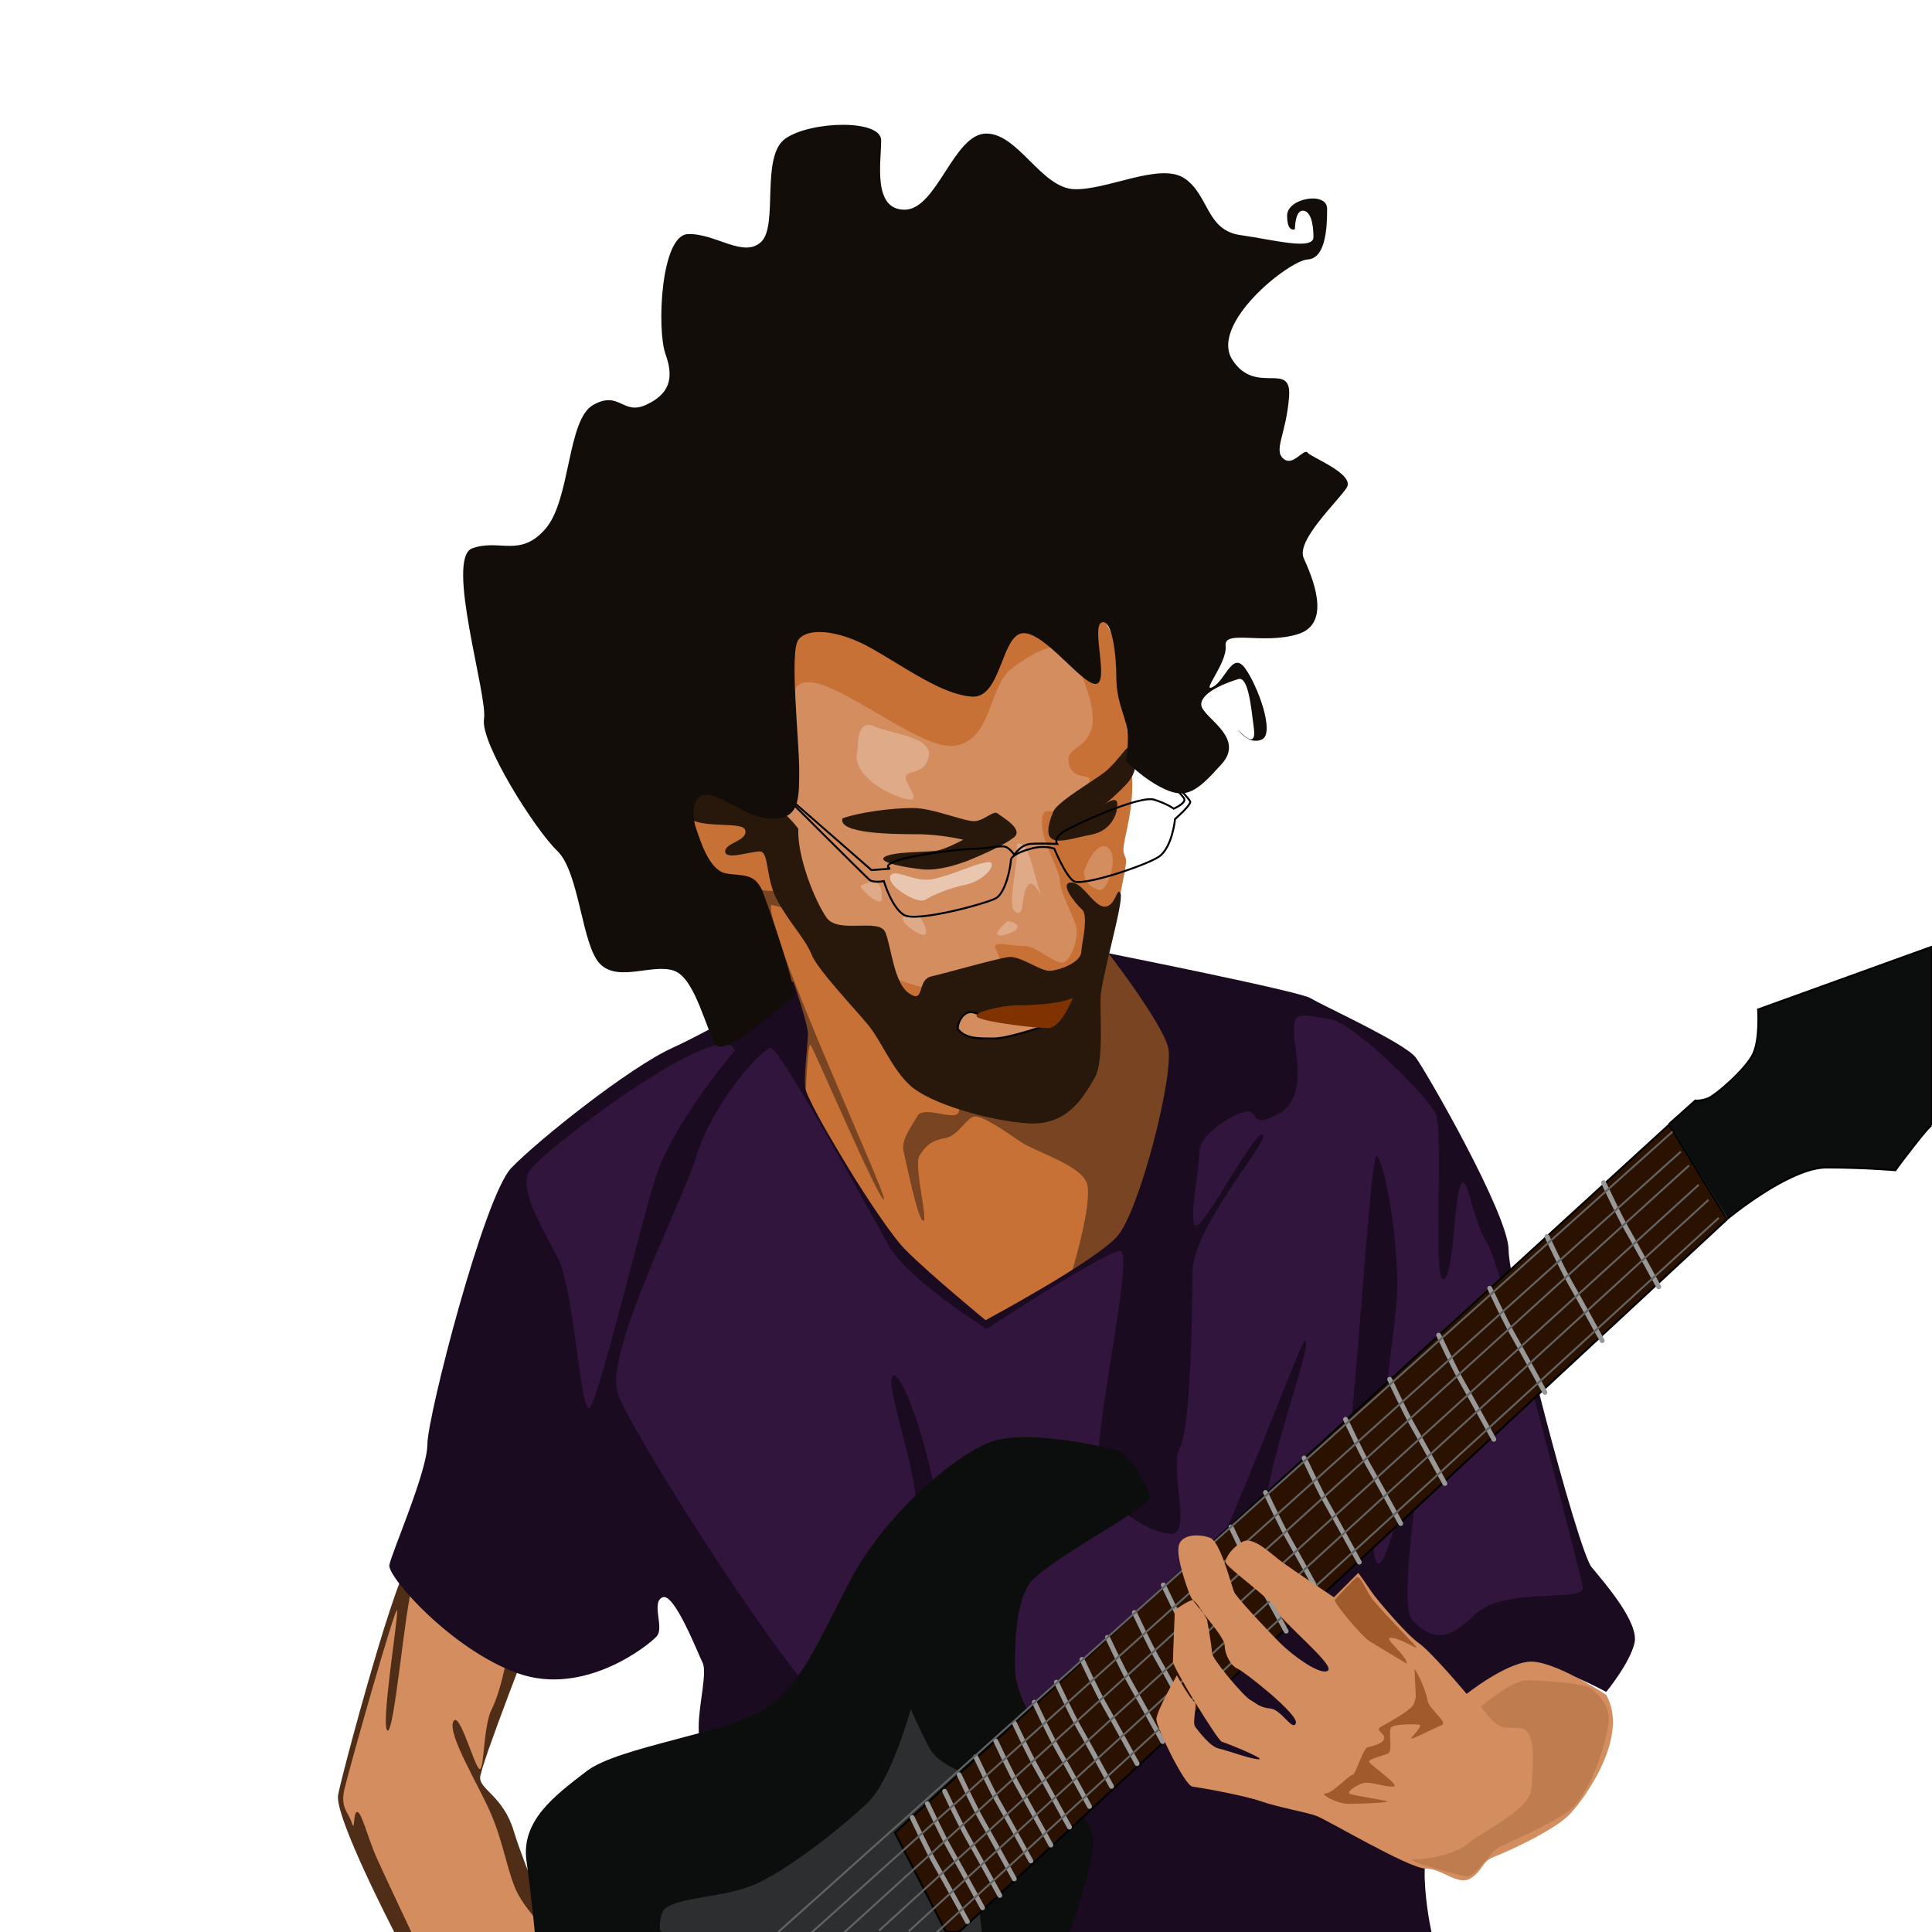 <?xml version="1.0" encoding="UTF-8" standalone="no"?>
<!-- Created with Inkscape (http://www.inkscape.org/) -->

<svg
   xmlns:dc="http://purl.org/dc/elements/1.1/"
   xmlns:cc="http://creativecommons.org/ns#"
   xmlns:rdf="http://www.w3.org/1999/02/22-rdf-syntax-ns#"
   xmlns:svg="http://www.w3.org/2000/svg"
   xmlns="http://www.w3.org/2000/svg"
   xmlns:sodipodi="http://sodipodi.sourceforge.net/DTD/sodipodi-0.dtd"
   xmlns:inkscape="http://www.inkscape.org/namespaces/inkscape"
   width="1000"
   height="1000"
   viewBox="0 0 264.583 264.583"
   id="svg4332"
   version="1.1"
   inkscape:version="0.91+devel r13925"
   sodipodi:docname="ben-levin.svg"
   inkscape:export-filename="/Users/agarone/Documents/git/art/ben-levin/ben-levin.png"
   inkscape:export-xdpi="96"
   inkscape:export-ydpi="96">
  <defs
     id="defs4334" />
  <sodipodi:namedview
     id="base"
     pagecolor="#ffffff"
     bordercolor="#666666"
     borderopacity="1.0"
     inkscape:pageopacity="0.0"
     inkscape:pageshadow="2"
     inkscape:zoom="0.98994949"
     inkscape:cx="505.5264"
     inkscape:cy="412.48238"
     inkscape:document-units="px"
     inkscape:current-layer="layer1"
     showgrid="false"
     units="px"
     showguides="true"
     inkscape:guide-bbox="true"
     inkscape:window-width="1920"
     inkscape:window-height="1151"
     inkscape:window-x="0"
     inkscape:window-y="1"
     inkscape:window-maximized="1">
    <sodipodi:guide
       position="264.583,0"
       orientation="1,0"
       id="guide4340"
       inkscape:label=""
       inkscape:color="rgb(0,0,255)" />
    <sodipodi:guide
       position="0,0"
       orientation="1,0"
       id="guide4342"
       inkscape:label=""
       inkscape:color="rgb(0,0,255)" />
    <sodipodi:guide
       position="0,0"
       orientation="0,1"
       id="guide4344"
       inkscape:label=""
       inkscape:color="rgb(0,0,255)" />
    <sodipodi:guide
       position="0,264.583"
       orientation="0,1"
       id="guide4346"
       inkscape:label=""
       inkscape:color="rgb(0,0,255)" />
  </sodipodi:namedview>
  <g
     inkscape:label="BG"
     inkscape:groupmode="layer"
     id="layer1"
     transform="translate(0,-32.417)"
     style="display:none">
    <rect
       style="opacity:1;fill:#ffffff;fill-opacity:1;stroke:none;stroke-width:11.608;stroke-miterlimit:4;stroke-dasharray:none;stroke-opacity:1"
       id="rect5606"
       width="264.583"
       height="264.583"
       x="0"
       y="32.417" />
  </g>
  <g
     inkscape:groupmode="layer"
     id="layer4"
     inkscape:label="Left Arm"
     style="display:inline">
    <path
       style="fill:#502d16;fill-rule:evenodd;stroke:none;stroke-width:0.265px;stroke-linecap:butt;stroke-linejoin:miter;stroke-opacity:1;fill-opacity:1"
       d="m 73.499,222.087 c 0,0 -7.751,19.778 -7.751,21.382 0,1.604 3.207,2.606 4.61,7.283 1.403,4.677 5.412,13.831 5.412,13.831 l -21.782,0 c 0,0 -8.219,-15.836 -7.684,-18.776 0.535,-2.94 8.486,-32.54 10.023,-31.939 1.537,0.601 17.172,8.219 17.172,8.219 z"
       id="path4868"
       inkscape:connector-curvature="0" />
  </g>
  <g
     inkscape:groupmode="layer"
     id="layer5"
     inkscape:label="Left Arm Highlights">
    <path
       style="fill:#d38d5f;fill-rule:evenodd;stroke:none;stroke-width:0.265px;stroke-linecap:butt;stroke-linejoin:miter;stroke-opacity:1"
       d="m 56.461,217.41 12.896,9.822 c 0,0 -0.802,4.477 -2.005,6.815 -1.203,2.339 -1.002,8.352 -1.67,8.219 -0.668,-0.134 -2.806,-8.219 -3.608,-6.481 -0.802,1.737 3.408,8.553 5.145,12.562 1.737,4.009 2.339,8.285 3.608,10.824 1.27,2.539 4.209,5.412 4.209,5.412 l -18.709,0 c 0,0 -3.541,-7.484 -4.744,-10.156 -1.203,-2.673 -2.071,-6.348 -2.673,-6.281 -0.601,0.067 -0.267,2.94 -0.735,1.47 -0.468,-1.47 -1.604,-2.005 -1.002,-4.61 0.601,-2.606 7.083,-25.591 7.216,-24.455 0.134,1.136 -2.272,15.769 -1.336,16.437 0.935,0.668 2.472,-17.439 3.408,-19.577 z"
       id="path4871"
       inkscape:connector-curvature="0" />
  </g>
  <g
     inkscape:groupmode="layer"
     id="layer6"
     inkscape:label="Neck"
     style="display:inline">
    <path
       style="fill:#784421;fill-rule:evenodd;stroke:none;stroke-width:0.265px;stroke-linecap:butt;stroke-linejoin:miter;stroke-opacity:1"
       d="m 133.804,185.586 -26.647,-35.719 3.449,-8.693 c 0,0 -7.364,-19.159 -6.608,-19.773 0.756,-0.614 5.663,2.764 5.994,4.181 0.331,1.417 15.828,21.072 15.828,21.072 l 10.583,5.433 10.678,-7.607 2.835,-14.741 13.749,5.67 -7.418,38.27 z"
       id="path4877"
       inkscape:connector-curvature="0"
       sodipodi:nodetypes="cccssccccccc" />
  </g>
  <g
     inkscape:groupmode="layer"
     id="layer7"
     inkscape:label="Neck Highlights"
     style="display:inline">
    <path
       style="fill:#c87137;fill-opacity:1;fill-rule:evenodd;stroke:none;stroke-width:0.265px;stroke-linecap:butt;stroke-linejoin:miter;stroke-opacity:1"
       d="m 105.597,123.929 c 0,0 2.551,0.472 3.166,0.945 0.614,0.472 16.631,22.301 16.631,22.301 l 5.386,3.024 c 0,0 1.181,2.032 0.142,2.457 -1.039,0.425 -4.583,-1.134 -5.292,0.189 -0.709,1.323 -2.268,3.213 -1.89,4.819 0.378,1.606 1.984,9.497 2.693,9.544 0.709,0.047 -1.323,-7.654 -0.52,-8.93 0.803,-1.276 1.559,-2.079 3.496,-2.41 1.937,-0.331 2.977,-2.977 4.158,-2.977 1.181,0 4.299,2.173 6.237,3.496 1.937,1.323 7.89,3.071 8.977,5.481 1.087,2.41 -2.173,12.946 -2.173,12.946 l -11.764,6.473 -12.709,-11.292 -11.812,-19.938 c 0,0 0.283,-7.323 0.661,-6.993 0.378,0.331 9.308,21.261 10.064,21.214 0.756,-0.047 -16.158,-36.38 -15.45,-40.349 z"
       id="path4880"
       inkscape:connector-curvature="0" />
  </g>
  <g
     inkscape:groupmode="layer"
     id="layer2"
     inkscape:label="Shirt"
     style="display:inline">
    <path
       transform="translate(0,-32.417)"
       style="display:inline;fill:#1b0b21;fill-opacity:1;fill-rule:evenodd;stroke:none;stroke-width:0.265px;stroke-linecap:butt;stroke-linejoin:miter;stroke-opacity:1"
       d="m 108.645,166.84 c 0,0 2.005,5.88 2.005,7.083 0,1.203 -0.535,5.345 -0.401,7.35 0.134,2.005 10.29,18.843 13.764,22.317 3.474,3.475 10.958,9.622 10.958,9.622 0,0 14.967,-8.018 18.041,-11.493 3.074,-3.475 7.884,-22.451 6.949,-25.925 -0.935,-3.474 -8.152,-12.829 -8.152,-12.829 0,0 26.192,5.212 27.662,6.147 1.47,0.935 12.963,6.147 14.433,8.152 1.47,2.005 12.695,21.515 12.695,26.326 0,4.811 9.488,41.16 11.359,43.431 1.871,2.272 6.548,7.617 5.88,10.424 -0.668,2.806 -3.875,6.682 -3.875,6.682 0,0 -7.35,-4.143 -11.092,-3.475 -3.742,0.668 -12.027,6.815 -12.027,6.815 0,0 -1.871,18.308 -1.737,22.183 0.134,3.875 0.935,7.35 0.935,7.35 l -98.89,0 c 0,0 -1.47,-24.99 -1.47,-28.063 0,-3.074 1.203,-7.484 0.535,-8.82 -0.668,-1.336 -3.875,-9.622 -5.479,-8.954 -1.604,0.668 0.267,4.143 -0.802,5.345 -1.069,1.203 -9.889,8.285 -18.976,5.078 -9.087,-3.207 -17.907,-13.23 -17.64,-14.833 0.267,-1.604 5.212,-12.829 5.212,-16.571 0,-3.742 7.751,-33.943 11.493,-37.819 3.742,-3.875 16.17,-13.764 22.05,-16.437 5.88,-2.673 16.571,-9.087 16.571,-9.087 z"
       id="path4841"
       inkscape:connector-curvature="0"
       sodipodi:nodetypes="cssscsscssssscscsccsssssssssc" />
  </g>
  <g
     inkscape:groupmode="layer"
     id="layer3"
     inkscape:label="Shirt Highlights"
     style="display:inline">
    <path
       style="fill:#32153d;fill-opacity:1;fill-rule:evenodd;stroke:none;stroke-width:0.265px;stroke-linecap:butt;stroke-linejoin:miter;stroke-opacity:1"
       d="m 100.627,143.911 c -1.336,1.47 -8.686,10.557 -10.824,17.239 -2.138,6.682 -7.884,30.87 -9.087,31.671 -1.203,0.802 -2.138,-16.303 -4.276,-20.446 -2.138,-4.143 -5.345,-9.354 -4.009,-11.893 1.336,-2.539 26.593,-21.782 28.197,-16.571 z"
       id="path4844"
       inkscape:connector-curvature="0" />
    <path
       style="fill:#32153d;fill-opacity:1;fill-rule:evenodd;stroke:none;stroke-width:0.265px;stroke-linecap:butt;stroke-linejoin:miter;stroke-opacity:1"
       d="m 105.571,143.51 c -1.871,0.535 -8.152,8.152 -10.156,14.7 -2.005,6.548 -12.695,27.128 -10.824,32.607 1.871,5.479 27.261,45.569 31.805,45.569 4.544,0 9.488,-26.593 8.954,-31.805 -0.535,-5.212 -4.677,-16.838 -2.806,-16.17 1.871,0.668 6.815,16.704 6.548,25.524 -0.267,8.82 6.281,26.727 17.907,26.861 11.626,0.134 30.87,-58.265 31.805,-57.196 0.935,1.069 -7.35,21.916 -5.613,28.063 1.737,6.147 7.884,3.207 10.023,-3.608 2.138,-6.815 4.276,-50.247 5.345,-49.712 1.069,0.535 3.341,13.363 2.673,20.312 -0.668,6.949 -4.276,32.206 -2.806,35.146 1.47,2.94 4.944,-16.036 5.746,-15.234 0.802,0.802 -2.806,21.248 -0.802,23.252 2.005,2.005 4.143,3.742 8.419,-0.535 4.276,-4.276 15.502,-1.604 14.967,-4.009 -0.535,-2.405 -10.958,-43.699 -13.096,-47.039 -2.138,-3.341 -2.673,-9.755 -3.608,-8.018 -0.935,1.737 -0.935,12.829 -2.405,12.963 -1.47,0.134 0.134,-20.312 -1.069,-22.718 -1.203,-2.405 -11.225,-12.562 -14.7,-12.963 -3.474,-0.401 -4.677,-1.203 -4.677,1.604 0,2.806 2.005,9.087 -2.005,11.359 -4.009,2.272 -2.806,-0.267 -4.276,-0.267 -1.47,0 -6.682,2.94 -6.682,5.613 0,2.673 -1.604,10.023 -0.401,10.023 1.203,0 8.018,-13.096 9.087,-12.428 1.069,0.668 -9.622,12.695 -9.622,18.843 0,6.147 -0.267,21.382 -1.737,24.054 -1.47,2.673 1.737,11.893 -1.203,11.76 -2.94,-0.134 -9.087,-3.608 -9.889,-8.686 -0.802,-5.078 4.944,-30.068 2.94,-30.068 -2.005,0 -18.308,10.691 -18.308,10.691 0,0 -10.824,-6.815 -13.363,-11.359 -2.539,-4.544 -14.7,-26.727 -16.17,-27.128 z"
       id="path4846"
       inkscape:connector-curvature="0" />
  </g>
  <g
     inkscape:groupmode="layer"
     id="layer16"
     inkscape:label="Guitar"
     style="display:inline">
    <path
       style="fill:#0c0d0d;fill-opacity:1;fill-rule:evenodd;stroke:none;stroke-width:0.265px;stroke-linecap:butt;stroke-linejoin:miter;stroke-opacity:1"
       d="m 141.363,235.385 c 0,0 -2.362,-3.78 -2.362,-6.993 0,-3.213 0,-8.126 1.795,-11.245 1.795,-3.118 16.725,-10.583 16.631,-12.095 -0.095,-1.512 -2.835,-5.859 -4.158,-6.331 -1.323,-0.472 -12.662,-3.118 -17.67,-1.228 -5.008,1.89 -14.458,10.016 -19.088,18.804 -4.63,8.788 -6.615,14.269 -11.717,17.67 -5.103,3.402 -20.033,5.197 -24.474,8.599 -4.441,3.402 -8.977,6.804 -8.221,12.284 0.756,5.481 1.134,9.733 1.134,9.733 l 73.233,0 c 0,0 4.063,-11.056 3.118,-13.513 -0.945,-2.457 -8.221,-15.686 -8.221,-15.686 z"
       id="path4935"
       inkscape:connector-curvature="0" />
    <path
       style="fill:#2c2e2f;fill-opacity:1;fill-rule:evenodd;stroke:none;stroke-width:0.265px;stroke-linecap:butt;stroke-linejoin:miter;stroke-opacity:1"
       d="m 131.914,242.755 c 0,0 -3.402,-1.228 -4.536,-3.213 -1.134,-1.984 -2.646,-5.481 -2.646,-5.481 0,0 -2.646,9.638 -5.859,12.757 -3.213,3.118 -10.772,9.166 -15.497,11.245 -4.725,2.079 -12.095,1.606 -12.757,4.063 -0.661,2.457 0.094,2.457 0.094,2.457 l 43.751,0 z"
       id="path4995"
       inkscape:connector-curvature="0" />
  </g>
  <g
     inkscape:groupmode="layer"
     id="layer17"
     inkscape:label="Guitar Neck"
     style="display:inline">
    <path
       style="fill:#2b1100;fill-opacity:1;fill-rule:evenodd;stroke:#000000;stroke-width:0.265px;stroke-linecap:butt;stroke-linejoin:miter;stroke-opacity:1"
       d="m 131.347,264.583 105.172,-97.612 -7.938,-12.946 -106.022,96.951 6.993,13.607 z"
       id="path4938"
       inkscape:connector-curvature="0" />
  </g>
  <g
     inkscape:groupmode="layer"
     id="layer19"
     inkscape:label="Frets"
     style="display:inline">
    <path
       style="fill:none;fill-rule:evenodd;stroke:#989898;stroke-width:0.661;stroke-linecap:round;stroke-linejoin:miter;stroke-miterlimit:4;stroke-dasharray:none;stroke-opacity:1"
       d="m 138.906,235.952 c 0,0 2.173,4.63 3.213,6.426 1.039,1.795 4.347,7.843 4.347,7.843"
       id="path4949"
       inkscape:connector-curvature="0" />
    <path
       inkscape:connector-curvature="0"
       id="path4951"
       d="m 141.647,233.117 c 0,0 2.173,4.63 3.213,6.426 1.039,1.795 4.347,7.843 4.347,7.843"
       style="fill:none;fill-rule:evenodd;stroke:#989898;stroke-width:0.661;stroke-linecap:round;stroke-linejoin:miter;stroke-miterlimit:4;stroke-dasharray:none;stroke-opacity:1" />
    <path
       style="fill:none;fill-rule:evenodd;stroke:#989898;stroke-width:0.661;stroke-linecap:round;stroke-linejoin:miter;stroke-miterlimit:4;stroke-dasharray:none;stroke-opacity:1"
       d="m 144.67,230.376 c 0,0 2.173,4.63 3.213,6.426 1.039,1.795 4.347,7.843 4.347,7.843"
       id="path4953"
       inkscape:connector-curvature="0" />
    <path
       inkscape:connector-curvature="0"
       id="path4955"
       d="m 148.167,227.258 c 0,0 2.173,4.63 3.213,6.426 1.039,1.795 4.347,7.843 4.347,7.843"
       style="fill:none;fill-rule:evenodd;stroke:#989898;stroke-width:0.661;stroke-linecap:round;stroke-linejoin:miter;stroke-miterlimit:4;stroke-dasharray:none;stroke-opacity:1" />
    <path
       style="fill:none;fill-rule:evenodd;stroke:#989898;stroke-width:0.661;stroke-linecap:round;stroke-linejoin:miter;stroke-miterlimit:4;stroke-dasharray:none;stroke-opacity:1"
       d="m 151.663,224.234 c 0,0 2.173,4.63 3.213,6.426 1.039,1.795 4.347,7.843 4.347,7.843"
       id="path4957"
       inkscape:connector-curvature="0" />
    <path
       inkscape:connector-curvature="0"
       id="path4959"
       d="m 155.348,220.833 c 0,0 2.173,4.63 3.213,6.426 1.039,1.795 4.347,7.843 4.347,7.843"
       style="fill:none;fill-rule:evenodd;stroke:#989898;stroke-width:0.661;stroke-linecap:round;stroke-linejoin:miter;stroke-miterlimit:4;stroke-dasharray:none;stroke-opacity:1" />
    <path
       style="fill:none;fill-rule:evenodd;stroke:#989898;stroke-width:0.661;stroke-linecap:round;stroke-linejoin:miter;stroke-miterlimit:4;stroke-dasharray:none;stroke-opacity:1"
       d="m 159.317,217.053 c 0,0 2.173,4.63 3.213,6.426 1.039,1.795 4.347,7.843 4.347,7.843"
       id="path4961"
       inkscape:connector-curvature="0" />
    <path
       inkscape:connector-curvature="0"
       id="path4963"
       d="m 163.947,213.084 c 0,0 2.173,4.63 3.213,6.426 1.039,1.795 4.347,7.843 4.347,7.843"
       style="fill:none;fill-rule:evenodd;stroke:#989898;stroke-width:0.661;stroke-linecap:round;stroke-linejoin:miter;stroke-miterlimit:4;stroke-dasharray:none;stroke-opacity:1" />
    <path
       style="fill:none;fill-rule:evenodd;stroke:#989898;stroke-width:0.661;stroke-linecap:round;stroke-linejoin:miter;stroke-miterlimit:4;stroke-dasharray:none;stroke-opacity:1"
       d="m 168.577,209.115 c 0,0 2.173,4.63 3.213,6.426 1.039,1.795 4.347,7.843 4.347,7.843"
       id="path4965"
       inkscape:connector-curvature="0" />
    <path
       inkscape:connector-curvature="0"
       id="path4967"
       d="m 173.302,204.391 c 0,0 2.173,4.63 3.213,6.426 1.039,1.795 4.347,7.843 4.347,7.843"
       style="fill:none;fill-rule:evenodd;stroke:#989898;stroke-width:0.661;stroke-linecap:round;stroke-linejoin:miter;stroke-miterlimit:4;stroke-dasharray:none;stroke-opacity:1" />
    <path
       style="fill:none;fill-rule:evenodd;stroke:#989898;stroke-width:0.661;stroke-linecap:round;stroke-linejoin:miter;stroke-miterlimit:4;stroke-dasharray:none;stroke-opacity:1"
       d="m 178.594,199.666 c 0,0 2.173,4.63 3.213,6.426 1.039,1.795 4.347,7.843 4.347,7.843"
       id="path4969"
       inkscape:connector-curvature="0" />
    <path
       inkscape:connector-curvature="0"
       id="path4971"
       d="m 184.263,194.374 c 0,0 2.173,4.63 3.213,6.426 1.039,1.795 4.347,7.843 4.347,7.843"
       style="fill:none;fill-rule:evenodd;stroke:#989898;stroke-width:0.661;stroke-linecap:round;stroke-linejoin:miter;stroke-miterlimit:4;stroke-dasharray:none;stroke-opacity:1" />
    <path
       style="fill:none;fill-rule:evenodd;stroke:#989898;stroke-width:0.661;stroke-linecap:round;stroke-linejoin:miter;stroke-miterlimit:4;stroke-dasharray:none;stroke-opacity:1"
       d="m 190.311,188.894 c 0,0 2.173,4.63 3.213,6.426 1.039,1.795 4.347,7.843 4.347,7.843"
       id="path4973"
       inkscape:connector-curvature="0" />
    <path
       inkscape:connector-curvature="0"
       id="path4975"
       d="m 197.02,182.846 c 0,0 2.173,4.63 3.213,6.426 1.039,1.795 4.347,7.843 4.347,7.843"
       style="fill:none;fill-rule:evenodd;stroke:#989898;stroke-width:0.661;stroke-linecap:round;stroke-linejoin:miter;stroke-miterlimit:4;stroke-dasharray:none;stroke-opacity:1" />
    <path
       style="fill:none;fill-rule:evenodd;stroke:#989898;stroke-width:0.661;stroke-linecap:round;stroke-linejoin:miter;stroke-miterlimit:4;stroke-dasharray:none;stroke-opacity:1"
       d="m 204.013,176.42 c 0,0 2.173,4.63 3.213,6.426 1.039,1.795 4.347,7.843 4.347,7.843"
       id="path4977"
       inkscape:connector-curvature="0" />
    <path
       inkscape:connector-curvature="0"
       id="path4979"
       d="m 211.856,169.333 c 0,0 2.173,4.63 3.213,6.426 1.039,1.795 4.347,7.843 4.347,7.843"
       style="fill:none;fill-rule:evenodd;stroke:#989898;stroke-width:0.661;stroke-linecap:round;stroke-linejoin:miter;stroke-miterlimit:4;stroke-dasharray:none;stroke-opacity:1" />
    <path
       style="fill:none;fill-rule:evenodd;stroke:#989898;stroke-width:0.661;stroke-linecap:round;stroke-linejoin:miter;stroke-miterlimit:4;stroke-dasharray:none;stroke-opacity:1"
       d="m 219.604,161.963 c 0,0 2.173,4.63 3.213,6.426 1.039,1.795 4.347,7.843 4.347,7.843"
       id="path4981"
       inkscape:connector-curvature="0" />
    <path
       inkscape:connector-curvature="0"
       id="path4983"
       d="m 136.355,238.408 c 0,0 2.173,4.63 3.213,6.426 1.039,1.795 4.347,7.843 4.347,7.843"
       style="fill:none;fill-rule:evenodd;stroke:#989898;stroke-width:0.661;stroke-linecap:round;stroke-linejoin:miter;stroke-miterlimit:4;stroke-dasharray:none;stroke-opacity:1" />
    <path
       style="fill:none;fill-rule:evenodd;stroke:#989898;stroke-width:0.661;stroke-linecap:round;stroke-linejoin:miter;stroke-miterlimit:4;stroke-dasharray:none;stroke-opacity:1"
       d="m 133.615,240.582 c 0,0 2.173,4.63 3.213,6.426 1.039,1.795 4.347,7.843 4.347,7.843"
       id="path4985"
       inkscape:connector-curvature="0" />
    <path
       inkscape:connector-curvature="0"
       id="path4987"
       d="m 131.347,243.039 c 0,0 2.173,4.63 3.213,6.426 1.039,1.795 4.347,7.843 4.347,7.843"
       style="fill:none;fill-rule:evenodd;stroke:#989898;stroke-width:0.661;stroke-linecap:round;stroke-linejoin:miter;stroke-miterlimit:4;stroke-dasharray:none;stroke-opacity:1" />
    <path
       style="fill:none;fill-rule:evenodd;stroke:#989898;stroke-width:0.661;stroke-linecap:round;stroke-linejoin:miter;stroke-miterlimit:4;stroke-dasharray:none;stroke-opacity:1"
       d="m 129.362,245.307 c 0,0 2.173,4.63 3.213,6.426 1.039,1.795 4.347,7.843 4.347,7.843"
       id="path4989"
       inkscape:connector-curvature="0" />
    <path
       inkscape:connector-curvature="0"
       id="path4991"
       d="m 127,247.007 c 0,0 2.173,4.63 3.213,6.426 1.039,1.795 4.347,7.843 4.347,7.843"
       style="fill:none;fill-rule:evenodd;stroke:#989898;stroke-width:0.661;stroke-linecap:round;stroke-linejoin:miter;stroke-miterlimit:4;stroke-dasharray:none;stroke-opacity:1" />
    <path
       style="fill:none;fill-rule:evenodd;stroke:#989898;stroke-width:0.661;stroke-linecap:round;stroke-linejoin:miter;stroke-miterlimit:4;stroke-dasharray:none;stroke-opacity:1"
       d="m 124.921,248.897 c 0,0 2.173,4.63 3.213,6.426 1.039,1.795 4.347,7.843 4.347,7.843"
       id="path4993"
       inkscape:connector-curvature="0" />
  </g>
  <g
     inkscape:groupmode="layer"
     id="layer20"
     inkscape:label="Strings"
     style="display:inline">
    <path
       style="fill:none;fill-rule:evenodd;stroke:#636363;stroke-width:0.265px;stroke-linecap:butt;stroke-linejoin:miter;stroke-opacity:1"
       d="M 106.589,264.583 229.054,154.97"
       id="path4998"
       inkscape:connector-curvature="0" />
    <path
       inkscape:connector-curvature="0"
       id="path5000"
       d="M 111.125,264.678 230.188,157.711"
       style="fill:none;fill-rule:evenodd;stroke:#636363;stroke-width:0.265px;stroke-linecap:butt;stroke-linejoin:miter;stroke-opacity:1"
       sodipodi:nodetypes="cc" />
    <path
       style="fill:none;fill-rule:evenodd;stroke:#636363;stroke-width:0.265px;stroke-linecap:butt;stroke-linejoin:miter;stroke-opacity:1"
       d="M 115.472,264.772 231.321,159.6"
       id="path5002"
       inkscape:connector-curvature="0"
       sodipodi:nodetypes="cc" />
    <path
       inkscape:connector-curvature="0"
       id="path5004"
       d="M 120.385,264.394 232.644,162.246"
       style="fill:none;fill-rule:evenodd;stroke:#636363;stroke-width:0.265px;stroke-linecap:butt;stroke-linejoin:miter;stroke-opacity:1"
       sodipodi:nodetypes="cc" />
    <path
       style="fill:none;fill-rule:evenodd;stroke:#636363;stroke-width:0.265px;stroke-linecap:butt;stroke-linejoin:miter;stroke-opacity:1"
       d="M 124.449,264.489 233.967,164.325"
       id="path5006"
       inkscape:connector-curvature="0"
       sodipodi:nodetypes="cc" />
    <path
       inkscape:connector-curvature="0"
       id="path5008"
       d="M 128.134,264.772 235.385,166.782"
       style="fill:none;fill-rule:evenodd;stroke:#636363;stroke-width:0.265px;stroke-linecap:butt;stroke-linejoin:miter;stroke-opacity:1"
       sodipodi:nodetypes="cc" />
  </g>
  <g
     inkscape:groupmode="layer"
     id="layer18"
     inkscape:label="Guitar Head">
    <path
       style="fill:#0c0d0d;fill-rule:evenodd;stroke:#000000;stroke-width:0.265px;stroke-linecap:butt;stroke-linejoin:miter;stroke-opacity:1;fill-opacity:1"
       d="m 236.613,166.876 c 0,0 8.41,-6.993 13.513,-6.993 5.103,0 9.449,0.378 9.449,0.378 0,0 0.283,-0.472 2.646,-3.496 2.362,-3.024 2.362,-2.646 2.362,-2.646 l 0,-24.474 -23.812,8.599 c 0,0 0.283,3.969 -0.661,6.048 -0.945,2.079 -5.197,5.764 -6.237,6.142 -1.039,0.378 -1.701,0.283 -1.701,0.283 l -3.591,3.213"
       id="path4941"
       inkscape:connector-curvature="0" />
  </g>
  <g
     inkscape:groupmode="layer"
     id="layer21"
     inkscape:label="Right Hand">
    <path
       style="fill:#d38d5f;fill-rule:evenodd;stroke:none;stroke-width:0.265px;stroke-linecap:butt;stroke-linejoin:miter;stroke-opacity:1;fill-opacity:1"
       d="m 219.963,232.11 c 0,0 -7.216,-4.811 -10.557,-4.544 -3.341,0.267 -8.553,4.41 -8.553,4.41 0,0 -4.811,-5.746 -6.548,-6.949 -1.737,-1.203 -5.88,-6.147 -6.414,-6.949 -0.535,-0.802 -1.871,-2.673 -1.871,-2.673 l -3.341,3.341 c 0,0 -5.613,-3.742 -7.083,-4.811 -1.47,-1.069 -3.942,-3.608 -5.412,-2.806 -1.47,0.802 -2.339,2.138 -2.339,2.806 0,0.668 6.682,5.345 7.083,6.682 0.401,1.336 7.884,7.35 6.949,8.152 -0.935,0.802 -4.811,-2.005 -6.548,-3.742 -1.737,-1.737 -5.88,-6.147 -6.281,-6.949 -0.401,-0.802 -1.871,-6.949 -3.341,-7.484 -1.47,-0.535 -3.875,-0.535 -4.276,1.069 -0.401,1.604 1.203,6.014 1.604,6.949 0.401,0.935 4.677,5.479 4.677,6.682 0,1.203 0.802,2.806 1.737,3.207 0.935,0.401 8.419,6.281 8.018,7.484 -0.401,1.203 -2.005,-1.871 -3.474,-2.005 -1.47,-0.134 -1.871,-0.668 -2.806,-1.203 -0.935,-0.535 -5.212,-5.613 -5.212,-6.414 0,-0.802 -0.668,-4.544 -0.668,-4.544 0,0 -1.47,-2.673 -2.005,-2.673 -0.535,0 -2.405,1.336 -2.405,1.336 0,0 -0.267,6.281 -0.267,7.083 0,0.802 6.147,10.824 6.682,10.958 0.535,0.134 6.147,2.405 5.078,2.405 -1.069,0 -4.276,-1.203 -5.479,-1.47 -1.203,-0.267 -2.673,-2.272 -3.207,-2.94 -0.535,-0.668 0.401,-3.207 -0.134,-3.474 -0.535,-0.267 -2.405,-3.608 -2.405,-3.608 0,0 -2.806,4.944 -2.806,6.014 0,1.069 3.875,9.087 4.944,9.221 1.069,0.134 7.083,1.203 9.354,2.005 2.272,0.802 6.147,1.47 7.617,2.005 1.47,0.535 12.695,7.216 14.967,7.216 2.272,0 4.41,2.405 6.147,1.336 1.737,-1.069 1.47,-2.272 3.207,-2.94 1.737,-0.668 8.285,-3.608 10.424,-5.88 2.138,-2.272 8.152,-10.691 4.944,-16.303 z"
       id="path5011"
       inkscape:connector-curvature="0"
       sodipodi:nodetypes="cscssccssssssssscsssssscscscsssscssssssssc" />
  </g>
  <g
     inkscape:groupmode="layer"
     id="layer22"
     inkscape:label="Right Hand Shadows">
    <path
       style="fill:#a05a2c;fill-rule:evenodd;stroke:none;stroke-width:0.265px;stroke-linecap:butt;stroke-linejoin:miter;stroke-opacity:1"
       d="m 192.635,227.834 c 0.2,-1.002 -3.341,-3.541 -2.138,-3.541 1.203,0 3.809,1.737 3.475,1.27 -0.334,-0.468 -5.412,-5.613 -6.214,-6.815 -0.802,-1.203 -1.47,-3.007 -1.938,-2.74 -0.468,0.267 -2.74,2.74 -3.007,3.074 -0.267,0.334 3.742,5.078 4.744,5.679 1.002,0.601 5.078,3.074 5.078,3.074 z"
       id="path5014"
       inkscape:connector-curvature="0" />
    <path
       style="fill:#a05a2c;fill-rule:evenodd;stroke:none;stroke-width:0.265px;stroke-linecap:butt;stroke-linejoin:miter;stroke-opacity:1"
       d="m 193.704,228.569 c 0.601,0.735 1.67,3.274 1.804,4.343 0.134,1.069 2.873,3.007 1.938,3.341 -0.935,0.334 -4.544,2.272 -4.143,1.737 0.401,-0.535 1.604,-1.737 1.002,-1.804 -0.601,-0.067 -3.408,-0.134 -3.809,0.401 -0.401,0.535 0.267,3.207 -0.401,3.541 -0.668,0.334 -2.673,0.735 -2.606,1.136 0.067,0.401 4.544,3.408 3.274,3.408 -1.27,0 -2.873,-0.601 -3.742,-0.535 -0.869,0.067 -2.806,1.27 -2.138,1.537 0.668,0.267 5.479,0.935 5.078,1.069 -0.401,0.134 -4.076,0.334 -5.546,0.267 -1.47,-0.067 -3.809,-1.403 -2.873,-1.403 0.935,0 3.207,-2.539 3.675,-2.539 0.468,0 1.403,-3.675 2.138,-3.809 0.735,-0.134 2.205,-0.535 2.205,-1.27 0,-0.735 -1.336,-1.002 -0.401,-1.537 0.935,-0.535 4.21,-2.272 4.477,-3.14 0.267,-0.869 0.267,-0.869 0.267,-0.869 z"
       id="path5016"
       inkscape:connector-curvature="0" />
    <path
       style="fill:#bf7c4f;fill-rule:evenodd;stroke:none;stroke-width:0.265px;stroke-linecap:butt;stroke-linejoin:miter;stroke-opacity:1;fill-opacity:1"
       d="m 202.791,233.714 c 0,0 4.276,-3.608 6.281,-3.608 2.005,0 7.884,0.401 8.82,1.136 0.935,0.735 2.673,2.405 2.405,4.677 -0.267,2.272 -2.405,10.29 -6.014,12.495 -3.608,2.205 -7.617,3.875 -8.954,4.544 -1.336,0.668 -3.274,4.276 -4.61,4.009 -1.336,-0.267 -9.087,-2.339 -7.016,-2.339 2.071,0 5.947,-0.802 7.417,-2.205 1.47,-1.403 8.486,-4.544 8.619,-7.484 0.134,-2.94 0.802,-8.085 -1.537,-8.285 -2.339,-0.2 -2.673,0.668 -5.412,-2.94 z"
       id="path5020"
       inkscape:connector-curvature="0" />
  </g>
  <g
     inkscape:groupmode="layer"
     id="layer8"
     inkscape:label="Head"
     style="display:inline">
    <path
       style="fill:#c87137;fill-rule:evenodd;stroke:none;stroke-width:0.265px;stroke-linecap:butt;stroke-linejoin:miter;stroke-opacity:1"
       d="m 93.455,110.464 c 0,0 3.024,7.56 4.819,8.977 1.795,1.417 5.67,2.74 7.843,2.551 2.173,-0.189 4.441,6.993 6.426,9.733 1.984,2.74 5.386,7.56 7.276,9.166 1.89,1.606 8.032,8.599 10.3,9.544 2.268,0.945 7.654,2.929 9.827,2.457 2.173,-0.472 8.41,-2.74 9.26,-6.142 0.85,-3.402 1.134,-9.449 1.89,-13.135 0.756,-3.685 3.118,-14.552 3.118,-15.592 0,-1.039 -0.567,-0.756 -0.283,-2.457 0.283,-1.701 1.134,-4.63 1.134,-8.032 0,-3.402 -1.417,-12.284 -1.417,-13.513 0,-1.228 0.095,-3.024 -0.567,-5.008 -0.661,-1.984 -3.024,-9.544 -13.324,-11.528 -10.3,-1.984 -33.451,2.173 -37.703,9.071 -4.252,6.898 2.079,23.151 0.378,23.151 -1.701,0 -10.583,-4.914 -8.977,0.756 z"
       id="path4883"
       inkscape:connector-curvature="0" />
  </g>
  <g
     inkscape:groupmode="layer"
     id="layer9"
     inkscape:label="Head Highlights">
    <path
       style="fill:#d38d5f;fill-rule:evenodd;stroke:none;stroke-width:0.265px;stroke-linecap:butt;stroke-linejoin:miter;stroke-opacity:1;fill-opacity:1"
       d="m 108.952,94.305 c 2.457,-4.252 16.158,8.315 21.545,7.843 5.386,-0.472 4.819,-8.126 8.032,-10.583 3.213,-2.457 7.276,-4.441 8.41,-1.89 1.134,2.551 3.496,7.654 2.457,10.394 -1.039,2.74 -3.496,2.268 -3.024,4.536 0.472,2.268 3.118,1.323 2.835,2.268 -0.283,0.945 -2.929,4.347 -4.252,4.347 -1.323,0 -2.268,-0.85 -2.268,1.606 0,2.457 2.457,6.331 2.457,7.749 0,1.417 1.606,4.441 2.173,6.048 0.567,1.606 -0.661,5.197 -1.89,5.197 -1.228,0 -3.496,-2.268 -5.197,-2.268 -1.701,0 -3.969,-0.661 -3.969,0.095 0,0.756 2.929,3.402 -3.685,5.575 -6.615,2.173 -18.899,-5.008 -20.6,-8.977 -1.701,-3.969 -5.197,-12.757 -4.347,-17.387 0.85,-4.63 0.095,-12.851 1.323,-14.552 z"
       id="path4885"
       inkscape:connector-curvature="0" />
    <path
       style="fill:#deaa87;fill-rule:evenodd;stroke:none;stroke-width:0.265px;stroke-linecap:butt;stroke-linejoin:miter;stroke-opacity:1;fill-opacity:1"
       d="m 117.456,102.715 c 0,-1.89 0.283,-4.158 2.362,-3.213 2.079,0.945 8.032,1.417 7.371,4.158 -0.661,2.74 -3.496,1.606 -3.118,3.024 0.378,1.417 2.173,3.213 0,2.74 -2.173,-0.472 -7.749,-3.307 -6.615,-6.709 z"
       id="path4887"
       inkscape:connector-curvature="0" />
    <path
       style="fill:#e9c6af;fill-rule:evenodd;stroke:none;stroke-width:0.265px;stroke-linecap:butt;stroke-linejoin:miter;stroke-opacity:1"
       d="m 135.693,118.118 c 0.661,0.567 -1.134,2.551 -3.402,3.024 -2.268,0.472 -4.536,1.417 -5.575,2.079 -1.039,0.661 -5.103,-1.795 -4.819,-3.118 0.283,-1.323 2.646,0.378 5.008,0.378 2.362,0 7.749,-2.835 8.788,-2.362 z"
       id="path4889"
       inkscape:connector-curvature="0" />
    <path
       style="fill:#deaa87;fill-rule:evenodd;stroke:none;stroke-width:0.265px;stroke-linecap:butt;stroke-linejoin:miter;stroke-opacity:1;fill-opacity:1"
       d="m 139.284,115.566 c 1.512,-0.472 2.079,3.213 2.929,5.953 0.85,2.74 -0.567,-1.701 -1.512,-0.189 -0.945,1.512 -0.283,4.252 -1.606,3.591 -1.323,-0.661 0.378,-6.237 0.189,-9.355 z"
       id="path4891"
       inkscape:connector-curvature="0" />
    <path
       style="fill:#deaa87;fill-rule:evenodd;stroke:none;stroke-width:0.265px;stroke-linecap:butt;stroke-linejoin:miter;stroke-opacity:1;fill-opacity:1"
       d="m 137.961,126.15 c 1.134,0.095 1.795,0.661 1.134,1.228 -0.661,0.567 -4.536,1.795 -1.134,-1.228 z"
       id="path4893"
       inkscape:connector-curvature="0" />
    <path
       style="fill:#d38d5f;fill-rule:evenodd;stroke:none;stroke-width:0.265px;stroke-linecap:butt;stroke-linejoin:miter;stroke-opacity:1;fill-opacity:1"
       d="m 148.45,119.346 c 0.85,-2.551 2.551,-4.441 3.591,-2.929 1.039,1.512 -0.472,5.764 -1.512,5.481 -1.039,-0.283 -2.079,-1.134 -2.079,-2.551 z"
       id="path4895"
       inkscape:connector-curvature="0" />
    <path
       style="fill:#deaa87;fill-rule:evenodd;stroke:none;stroke-width:0.265px;stroke-linecap:butt;stroke-linejoin:miter;stroke-opacity:1;fill-opacity:1"
       d="m 117.834,121.33 c 0.472,1.039 2.929,2.929 2.929,1.795 0,-1.134 0,-3.402 -2.929,-1.795 z"
       id="path4897"
       inkscape:connector-curvature="0" />
    <path
       style="fill:#deaa87;fill-rule:evenodd;stroke:none;stroke-width:0.265px;stroke-linecap:butt;stroke-linejoin:miter;stroke-opacity:1;fill-opacity:1"
       d="m 125.961,125.488 c -1.323,-0.283 -2.835,-0.283 -2.173,0.756 0.661,1.039 4.819,3.78 2.173,-0.756 z"
       id="path4899"
       inkscape:connector-curvature="0" />
  </g>
  <g
     inkscape:groupmode="layer"
     id="layer10"
     inkscape:label="Beard">
    <path
       style="fill:#28170b;fill-rule:evenodd;stroke:none;stroke-width:0.265px;stroke-linecap:butt;stroke-linejoin:miter;stroke-opacity:1;fill-opacity:1"
       d="m 109.33,113.487 c -0.189,3.78 2.268,9.922 3.874,12.19 1.606,2.268 7.182,0 8.032,1.984 0.85,1.984 1.134,6.993 3.307,8.41 2.173,1.417 0.945,-1.89 3.024,-2.362 2.079,-0.472 8.977,-2.457 10.583,-2.646 1.606,-0.189 4.347,1.984 5.67,1.89 1.323,-0.095 4.158,-1.134 4.252,-2.551 0.095,-1.417 1.039,-5.008 0.095,-5.859 -0.945,-0.85 -3.118,-3.591 -1.512,-3.685 1.606,-0.095 3.118,3.307 4.63,3.307 1.512,0 1.701,-2.929 2.173,-1.795 0.472,1.134 -2.646,11.528 -2.74,14.269 -0.095,2.74 0.472,8.882 -0.85,11.056 -1.323,2.173 -3.496,6.52 -9.071,6.142 -5.575,-0.378 -13.418,-2.74 -16.064,-5.103 -2.646,-2.362 -3.969,-6.142 -5.953,-8.504 -1.984,-2.362 -6.898,-7.56 -7.654,-9.544 -0.756,-1.984 -3.118,-4.441 -4.725,-7.465 -1.606,-3.024 -1.039,-6.615 -2.362,-6.615 -1.323,0 -4.725,1.228 -4.725,0 0,-1.228 3.118,-1.417 2.74,-2.929 -0.378,-1.512 -8.41,0.472 -8.504,-3.118 -0.094,-3.591 10.016,-4.63 15.781,2.929 z"
       id="path4911"
       inkscape:connector-curvature="0" />
  </g>
  <g
     inkscape:groupmode="layer"
     id="layer13"
     inkscape:label="Eyes">
    <path
       style="fill:#28170b;fill-rule:evenodd;stroke:none;stroke-width:0.265px;stroke-linecap:butt;stroke-linejoin:miter;stroke-opacity:1;fill-opacity:1"
       d="m 115.377,112.07 c 2.362,-0.85 6.804,-1.417 9.638,-1.417 2.835,0 7.276,1.984 8.599,1.795 1.323,-0.189 2.457,-1.512 3.024,-1.039 0.567,0.472 3.685,2.173 2.173,3.307 -1.512,1.134 -4.347,2.362 -5.953,3.024 -1.606,0.661 -4.347,1.512 -6.426,1.323 -2.079,-0.189 -6.426,-0.945 -5.292,-1.701 1.134,-0.756 5.859,-0.661 7.087,-0.85 1.228,-0.189 3.685,-1.512 3.685,-1.512 0,0 -3.024,-0.756 -6.426,-0.756 -3.402,0 -10.772,-0.095 -10.111,-2.173 z"
       id="path4920"
       inkscape:connector-curvature="0" />
    <path
       style="fill:#28170b;fill-rule:evenodd;stroke:none;stroke-width:0.265px;stroke-linecap:butt;stroke-linejoin:miter;stroke-opacity:1;fill-opacity:1"
       d="m 144.292,111.031 c 0.945,-1.512 5.292,-3.969 6.993,-5.292 1.701,-1.323 3.307,-4.063 3.685,-3.591 0.378,0.472 1.417,3.024 -0.756,5.292 -2.173,2.268 -3.496,3.118 -3.496,3.118 0,0 2.079,-1.701 2.268,-0.661 0.189,1.039 -0.472,3.874 -3.685,4.441 -3.213,0.567 -7.465,2.551 -5.008,-3.307 z"
       id="path4922"
       inkscape:connector-curvature="0" />
  </g>
  <g
     inkscape:groupmode="layer"
     id="layer11"
     inkscape:label="Lips">
    <path
       style="fill:#d38d5f;fill-rule:evenodd;stroke:#000000;stroke-width:0.265px;stroke-linecap:butt;stroke-linejoin:miter;stroke-opacity:1;fill-opacity:1"
       d="m 131.158,140.891 c 0,-1.039 0.945,-2.74 2.362,-2.173 1.417,0.567 10.3,1.512 10.3,1.512 0,0 -5.575,1.984 -7.654,1.984 -2.079,0 -3.969,0.095 -5.008,-1.323 z"
       id="path4914"
       inkscape:connector-curvature="0" />
    <path
       style="fill:#803300;fill-rule:evenodd;stroke:none;stroke-width:0.265px;stroke-linecap:butt;stroke-linejoin:miter;stroke-opacity:1;fill-opacity:1"
       d="m 146.938,136.638 c 0,0 -1.606,4.158 -3.402,4.158 -1.795,0 -8.126,-0.756 -9.544,-1.417 -1.417,-0.661 3.307,-1.701 5.197,-1.701 1.89,0 6.237,-0.189 7.749,-1.039 z"
       id="path4916"
       inkscape:connector-curvature="0" />
  </g>
  <g
     inkscape:groupmode="layer"
     id="layer12"
     inkscape:label="Glasses">
    <path
       style="fill:none;fill-rule:evenodd;stroke:#000000;stroke-width:0.265px;stroke-linecap:butt;stroke-linejoin:miter;stroke-opacity:1"
       d="m 105.928,107.44 13.418,11.717 2.551,-0.189 c 0,0 -1.228,-0.472 1.323,-1.228 2.551,-0.756 8.599,-1.512 10.394,-1.512 1.795,0 3.591,-0.567 4.252,-0.189 0.661,0.378 1.039,1.039 1.039,1.039 0,0 0.85,-1.417 2.268,-1.512 1.417,-0.095 3.591,0 3.591,0 0,0 -0.567,-0.756 0.945,-1.701 1.512,-0.945 10.394,-5.008 12.379,-4.347 1.984,0.661 2.646,1.228 2.646,1.228 0,0 1.795,-0.756 1.417,-1.417 -0.378,-0.661 -6.898,-7.465 -6.898,-7.465 0,0 7.749,7.371 7.749,7.937 0,0.567 -2.079,2.362 -2.079,2.362 0,0 -0.378,3.969 -2.268,5.197 -1.89,1.228 -10.489,4.063 -11.623,3.307 -1.134,-0.756 -2.646,-4.441 -2.646,-4.441 0,0 -1.228,-0.472 -2.835,-0.095 -1.606,0.378 -3.118,1.039 -3.118,1.701 0,0.661 -0.661,4.441 -2.079,5.197 -1.417,0.756 -10.867,3.307 -12.568,2.268 -1.701,-1.039 -2.74,-4.63 -2.74,-4.63 0,0 -1.417,0.283 -1.984,-0.189 -0.567,-0.472 -13.135,-13.04 -13.135,-13.04 z"
       id="path4924"
       inkscape:connector-curvature="0"
       sodipodi:nodetypes="cccssscscsscscscsscsssscsc" />
  </g>
  <g
     inkscape:groupmode="layer"
     id="layer14"
     inkscape:label="Hair">
    <path
       style="fill:#120d09;fill-opacity:1;fill-rule:evenodd;stroke:none;stroke-width:0.265px;stroke-linecap:butt;stroke-linejoin:miter;stroke-opacity:1"
       d="m 108.779,136.294 c 0,0 -9.354,8.553 -10.691,6.815 -1.336,-1.737 -2.806,-9.087 -5.746,-10.156 -2.94,-1.069 -7.617,1.604 -10.156,-0.935 -2.539,-2.539 -2.806,-12.562 -5.88,-15.502 -3.074,-2.94 -10.557,-14.833 -10.023,-18.041 0.535,-3.207 -5.345,-22.05 -1.604,-23.386 3.742,-1.336 6.548,1.336 10.023,-2.673 3.475,-4.009 2.94,-14.967 6.548,-16.972 3.608,-2.005 4.009,1.47 7.216,0 3.207,-1.47 3.875,-3.608 2.673,-6.949 -1.203,-3.341 -0.668,-16.303 3.074,-16.437 3.742,-0.134 7.617,3.341 10.023,1.069 2.405,-2.272 -0.134,-11.76 3.341,-14.165 3.475,-2.405 13.096,-2.673 13.096,0.267 0,2.94 -1.203,9.488 3.207,9.488 4.41,0 6.682,-10.29 11.092,-10.424 4.41,-0.134 7.617,7.484 12.161,7.617 4.544,0.134 11.76,-3.742 15.101,-1.47 3.341,2.272 2.94,7.083 7.617,7.751 4.677,0.668 10.023,2.138 10.023,0.267 0,-1.871 -0.401,-3.608 -1.47,-3.608 -1.069,0 -1.069,2.539 -1.069,2.539 0,0 -1.069,0.535 -1.069,-1.871 0,-2.405 5.479,-3.341 5.479,-0.935 0,2.405 -0.134,6.815 -2.673,6.949 -2.539,0.134 -13.497,8.82 -10.29,13.764 3.207,4.944 8.152,0 7.751,5.078 -0.401,5.078 -2.138,7.216 -0.802,8.419 1.336,1.203 2.806,-1.47 3.341,-0.802 0.535,0.668 6.548,2.94 5.345,4.811 -1.203,1.871 -6.949,7.216 -5.88,9.622 1.069,2.405 4.009,8.954 -0.802,10.424 -4.811,1.47 -10.156,-0.668 -9.889,1.604 0.267,2.272 -3.474,6.548 -1.737,5.613 1.737,-0.935 2.673,-4.944 4.41,-2.539 1.737,2.405 4.143,8.954 2.272,9.755 -1.871,0.802 -3.341,-1.47 -3.341,-1.47 0,0 2.673,3.207 2.272,0 -0.401,-3.207 -0.802,-7.216 -2.138,-6.815 -1.336,0.401 -5.078,1.737 -5.078,3.475 0,1.737 6.147,4.41 2.806,8.152 -3.341,3.742 -4.811,4.811 -7.751,3.474 -2.94,-1.336 -5.345,-3.875 -5.345,-3.875 0,0 0.541,-3.057 0.007,-5.062 -0.535,-2.005 -1.343,-3.624 -1.343,-6.431 0,-2.806 -0.535,-8.018 -2.005,-7.484 -1.47,0.535 1.069,8.285 -0.802,8.419 -1.871,0.134 -7.083,-7.216 -10.023,-6.949 -2.94,0.267 -2.94,8.954 -6.949,8.686 -4.009,-0.267 -8.954,-3.875 -13.631,-6.548 -4.677,-2.673 -8.954,-2.94 -10.156,-1.203 -1.203,1.737 0.134,13.764 0.134,17.773 0,4.009 0,6.548 -3.341,6.682 -3.341,0.134 -5.711,-2.257 -8.527,-3.142 -2.71,-0.852 -2.963,2.341 -2.295,4.345 0.668,2.005 1.884,5.903 4.156,6.304 2.272,0.401 3.993,-0.157 5.062,2.65 1.069,2.806 4.143,11.76 4.276,14.032 z"
       id="path4927"
       inkscape:connector-curvature="0"
       sodipodi:nodetypes="cssssssssssssssssssssscsssssssssssssscssssscssssssssssssssc" />
  </g>
  <g
     inkscape:groupmode="layer"
     id="layer15"
     inkscape:label="Hair Highlights"
     style="display:none">
    <path
       style="fill:#382010;fill-opacity:1;fill-rule:evenodd;stroke:none;stroke-width:0.265px;stroke-linecap:butt;stroke-linejoin:miter;stroke-opacity:1"
       d="m 79.513,111.304 c 0.535,-1.737 1.336,-3.074 0.267,-5.078 -1.069,-2.005 -6.682,-1.604 -4.811,-3.207 1.871,-1.604 3.207,-4.41 3.207,-4.41 0,0 1.47,-0.267 3.074,0.668 1.604,0.935 4.944,0.802 4.944,-0.935 0,-1.737 -0.267,-5.345 -3.207,-5.746 -2.94,-0.401 -4.811,-1.47 -3.742,-2.94 1.069,-1.47 2.539,0.267 5.212,0.267 2.673,0 9.221,-2.673 4.811,-2.673 -4.41,0 -7.617,0.668 -6.281,-1.203 1.336,-1.871 7.35,-3.742 5.88,-4.811 -1.47,-1.069 -4.677,-5.613 -4.544,-8.285 0.134,-2.673 4.143,-1.47 6.281,-1.871 2.138,-0.401 2.673,-7.083 5.345,-5.479 2.673,1.604 1.737,5.613 2.673,7.35 0.935,1.737 2.405,6.281 0.401,6.815 -2.005,0.535 -3.475,4.276 -2.673,5.613 0.802,1.336 12.027,-0.668 12.294,-3.207 0.267,-2.539 2.272,-9.488 4.811,-12.562 2.539,-3.074 3.608,-10.156 7.884,-7.617 4.276,2.539 10.824,7.751 13.497,8.152 2.673,0.401 7.751,8.954 12.027,9.755 4.276,0.802 13.631,4.143 14.967,7.216 1.336,3.074 0.535,12.695 2.272,14.032 1.737,1.336 2.94,5.613 -1.069,5.613 -4.009,0 -8.82,-0.535 -8.285,-3.608 0.535,-3.074 -1.069,-6.281 -1.069,-9.087 0,-2.806 0.134,-9.622 -1.604,-9.755 -1.737,-0.134 -7.216,-0.802 -7.617,0.935 -0.401,1.737 -4.544,-1.203 -8.018,-0.134 -3.474,1.069 -0.267,9.354 -4.677,7.484 -4.41,-1.871 0.668,-9.354 -2.806,-11.225 -3.474,-1.871 1.336,-2.673 1.069,-5.613 -0.267,-2.94 3.875,-3.608 2.539,-4.143 -1.336,-0.535 -10.023,-7.884 -12.829,-6.281 -2.806,1.604 -7.751,18.041 -9.622,19.243 -1.871,1.203 -10.557,0.935 -12.294,3.875 -1.737,2.94 -0.935,5.078 -3.742,5.345 -2.806,0.267 -4.944,-0.401 -4.944,3.742 0,4.143 0.267,9.622 2.005,13.898 1.737,4.276 6.414,11.092 8.82,11.76 2.405,0.668 7.083,8.954 4.944,9.354 -2.138,0.401 -7.083,-3.074 -8.686,-3.074 -1.604,0 -10.824,5.345 -10.824,1.47 0,-3.875 3.074,-11.225 1.47,-12.829 -1.604,-1.604 -7.35,-6.815 -7.35,-6.815 z"
       id="path4930"
       inkscape:connector-curvature="0" />
    <path
       style="fill:#5d3d27;fill-opacity:1;fill-rule:evenodd;stroke:none;stroke-width:0.265px;stroke-linecap:butt;stroke-linejoin:miter;stroke-opacity:1"
       d="m 94.48,55.979 c 0,-0.535 5.479,-6.147 9.221,-11.626 3.742,-5.479 8.419,-1.737 12.963,-1.737 4.544,0 8.553,-7.216 10.824,-4.944 2.272,2.272 5.613,7.484 9.354,7.484 3.742,0 1.203,-2.806 6.815,-4.544 5.613,-1.737 7.884,2.539 11.092,-0.802 3.207,-3.341 7.083,-6.682 8.686,-4.677 1.604,2.005 6.682,3.475 6.281,6.014 -0.401,2.539 -3.341,3.608 -3.341,6.414 0,2.806 2.272,5.078 4.41,6.682 2.138,1.604 3.341,6.414 2.539,8.553 -0.802,2.138 11.76,4.41 9.221,4.41 -2.539,0 -6.281,2.405 -9.488,2.405 -3.207,0 -5.345,7.216 -7.617,7.617 -2.272,0.401 -7.083,3.475 -9.087,3.074 -2.005,-0.401 -9.889,-2.806 -10.557,-6.014 -0.668,-3.207 4.544,-11.76 0.668,-12.428 -3.875,-0.668 -6.414,1.336 -8.553,3.341 -2.138,2.005 -8.686,-1.47 -12.161,-3.742 -3.474,-2.272 -2.272,-7.884 -6.682,-2.673 -4.41,5.212 -2.94,11.493 -8.419,12.963 -5.479,1.47 -8.82,-15.234 -16.17,-15.769 z"
       id="path4932"
       inkscape:connector-curvature="0"
       sodipodi:nodetypes="csssssssssssssssssssssc" />
  </g>
</svg>
